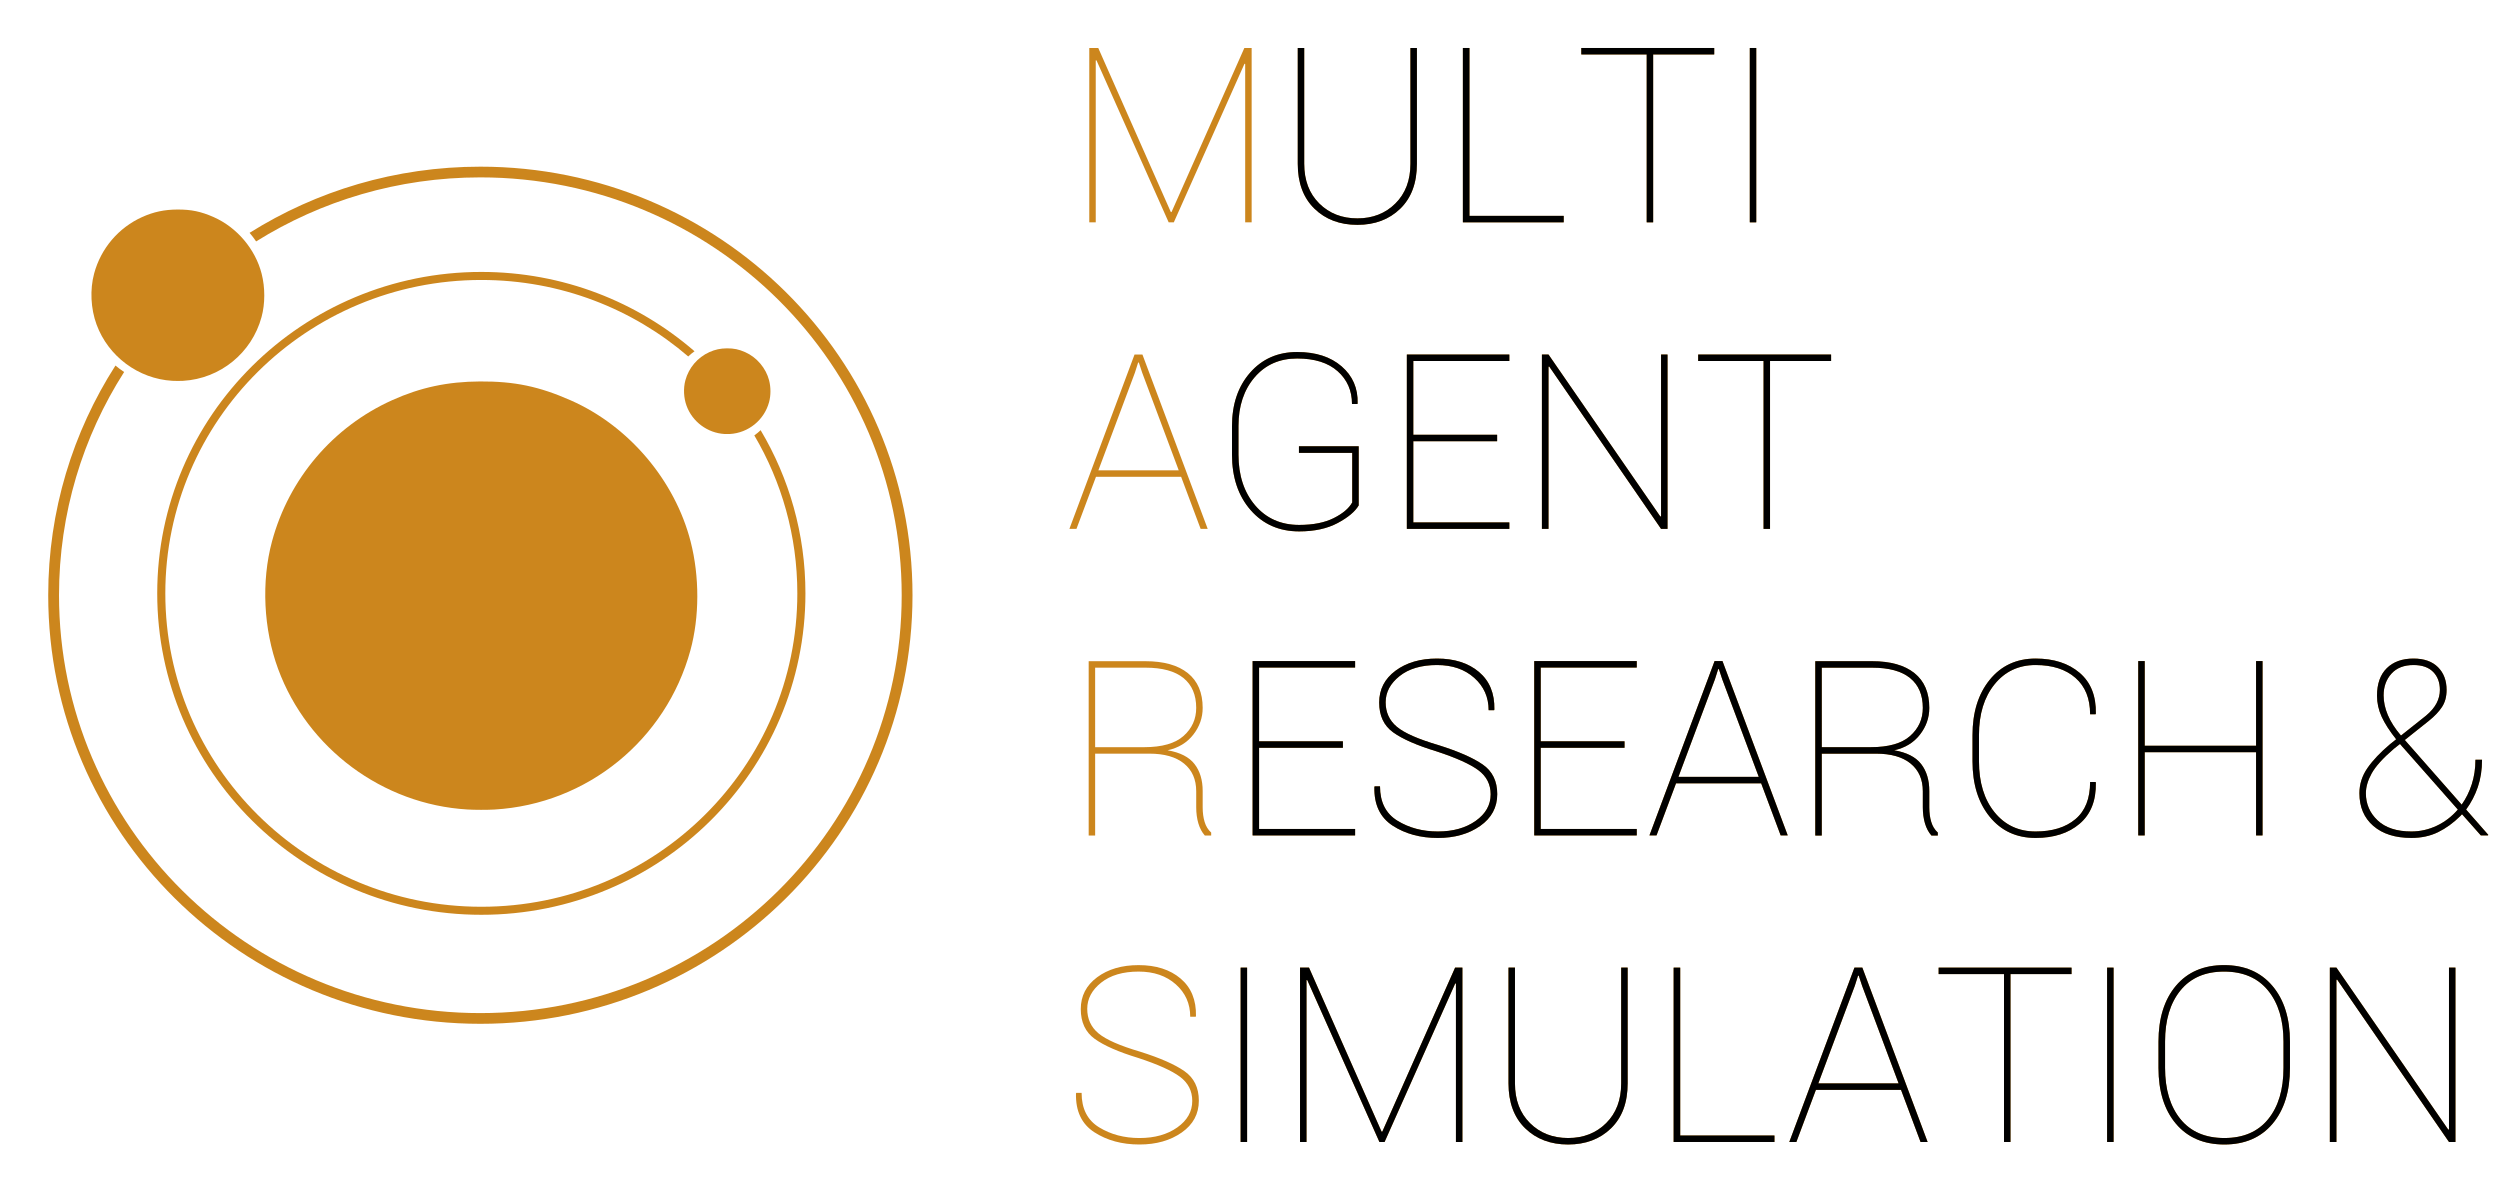 <?xml version="1.0" encoding="UTF-8" standalone="no"?>
<!-- Created with Inkscape (http://www.inkscape.org/) -->

<svg
   xmlns:dc="http://purl.org/dc/elements/1.1/"
   xmlns:cc="http://creativecommons.org/ns#"
   xmlns:rdf="http://www.w3.org/1999/02/22-rdf-syntax-ns#"
   xmlns:svg="http://www.w3.org/2000/svg"
   xmlns="http://www.w3.org/2000/svg"
   xmlns:sodipodi="http://sodipodi.sourceforge.net/DTD/sodipodi-0.dtd"
   xmlns:inkscape="http://www.inkscape.org/namespaces/inkscape"
   inkscape:export-ydpi="299.97"
   inkscape:export-xdpi="299.97"
   inkscape:export-filename="d:\Users\Jan\Pictures\Mars Logo.png"
   sodipodi:docname="marslogo.svg"
   inkscape:version="0.48.4 r9939"
   version="1.1"
   id="svg2"
   height="1000"
   width="2100">
  <defs
     id="defs4">
    <inkscape:path-effect
       effect="construct_grid"
       id="path-effect3068"
       is_visible="true"
       nr_x="5"
       nr_y="5" />
  </defs>
  <sodipodi:namedview
     id="base"
     pagecolor="#ffffff"
     bordercolor="#666666"
     borderopacity="1.0"
     inkscape:pageopacity="0"
     inkscape:pageshadow="2"
     inkscape:zoom="0.5"
     inkscape:cx="863.43435"
     inkscape:cy="365.82145"
     inkscape:document-units="px"
     inkscape:current-layer="layer1"
     showgrid="true"
     showborder="true"
     inkscape:showpageshadow="false"
     showguides="true"
     inkscape:guide-bbox="true"
     inkscape:window-width="1920"
     inkscape:window-height="1137"
     inkscape:window-x="-8"
     inkscape:window-y="-8"
     inkscape:window-maximized="1"
     borderlayer="false"
     inkscape:snap-page="false" />
  <g
     inkscape:label="Außenring"
     inkscape:groupmode="layer"
     id="layer1"
     transform="translate(0,-52.362)"
     style="display:inline">
    <path
       style="fill:#cc861d;fill-opacity:1;stroke:none;display:inline"
       d="m 392.542,732.326 c -71.101,-4.247 -134.276,-51.16 -158.907,-118.001 -12.33,-33.462 -14.247,-73.448 -5.138,-107.223 14.229,-52.763 51.253,-96.251 100.984,-118.615 23.85,-10.726 46.5,-15.553 73.687,-15.706 28.973,-0.163 49.686,4.154 76.319,15.906 48.779,21.523 87.521,67.225 100.688,118.777 7.494,29.34 7.418,63.073 -0.205,91.07 -20.529,75.401 -86.696,129.203 -164.583,133.828 -6.136,0.364 -16.416,0.348 -22.845,-0.036 l 0,0 z"
       id="path3012-9-8"
       inkscape:connector-curvature="0" />
    <path
       style="fill:#cc861d;fill-opacity:1"
       d="m 403.5,192.362 c -71.277,0 -137.759,20.38 -193.842,55.575 1.96,2.311 3.8,4.713 5.49,7.223 54.549,-34.074 119.122,-53.797 188.352,-53.797 195.467,0 353.925,157.148 353.925,351 0,193.852 -158.458,351 -353.925,351 -195.467,0 -353.925,-157.148 -353.925,-351 0,-68.961 20.061,-133.266 54.7,-187.515 -2.523,-1.674 -4.963,-3.476 -7.283,-5.423 C 61.228,415.191 40.5,481.377 40.5,552.362 c 0,198.823 162.521,360 363,360 200.479,0 363,-161.178 363,-360 0,-198.823 -162.521,-360 -363,-360 z"
       id="path3029"
       inkscape:connector-curvature="0" />
    <path
       style="fill:#cc861d;fill-opacity:1;display:inline"
       d="m 404.317,280.787 c -150.36,0 -272.25,120.883 -272.25,270 0,149.117 121.89,270 272.25,270 150.359,0 272.25,-120.883 272.25,-270 0,-50.036 -13.72,-96.892 -37.639,-137.07 -1.651,1.598 -3.428,3.069 -5.309,4.388 22.97,38.959 36.141,84.295 36.141,132.683 0,145.389 -118.843,263.25 -265.444,263.25 -146.601,0 -265.444,-117.861 -265.444,-263.25 0,-145.389 118.843,-263.25 265.444,-263.25 66.469,0 127.242,24.221 173.809,64.26 1.641,-1.59 3.404,-3.044 5.286,-4.365 -47.87,-41.501 -110.518,-66.645 -179.095,-66.645 z"
       id="path3029-0"
       inkscape:connector-curvature="0" />
    <path
       style="fill:#cc861d;fill-opacity:1;stroke:none;display:inline"
       d="m 144.706,372.243 c -28.446,-1.7 -53.721,-20.473 -63.575,-47.22 -4.933,-13.39 -5.7,-29.392 -2.056,-42.907 5.693,-21.114 20.505,-38.517 40.401,-47.466 9.542,-4.292 18.603,-6.224 29.48,-6.285 11.591,-0.065 19.878,1.662 30.533,6.365 19.515,8.613 35.015,26.901 40.283,47.531 2.998,11.741 2.968,25.24 -0.082,36.443 -8.213,30.173 -34.685,51.703 -65.846,53.554 -2.455,0.146 -6.568,0.139 -9.14,-0.014 l 0,0 z"
       id="path3012-9"
       inkscape:connector-curvature="0" />
    <path
       style="fill:#cc861d;fill-opacity:1;stroke:none;display:inline"
       d="m 608.528,416.912 c -14.223,-0.85 -26.86,-10.236 -31.787,-23.61 -2.467,-6.695 -2.85,-14.696 -1.028,-21.454 2.846,-10.557 10.252,-19.258 20.201,-23.733 4.771,-2.146 9.302,-3.112 14.74,-3.142 5.796,-0.033 9.939,0.831 15.267,3.182 9.758,4.306 17.507,13.451 20.141,23.765 1.499,5.87 1.484,12.62 -0.041,18.222 -4.107,15.087 -17.342,25.852 -32.923,26.777 -1.227,0.073 -3.284,0.07 -4.57,-0.007 l 0,-1e-5 z"
       id="path3012-9-4"
       inkscape:connector-curvature="0" />
    <g
       transform="translate(-137.5,52.362)"
       style="font-size:206px;font-style:normal;font-variant:normal;font-weight:200;font-stretch:normal;line-height:125%;letter-spacing:0px;word-spacing:0px;fill:#cc861d;fill-opacity:1;stroke:none;font-family:Roboto Th;-inkscape-font-specification:Roboto Th Ultra-Light"
       id="flowRoot3018">
      <path
         d="m 1120.991,178.11 0.604,0 61.156,-137.803 6.136,0 0,146.453 -5.432,0 0,-133.075 -0.604,-0.101 -59.346,133.176 -4.325,0 -60.653,-136.093 -0.604,0.101 0,135.992 -5.432,0 0,-146.453 7.544,0 z"
         style="fill:#cc861d;fill-opacity:1"
         id="path3814"
         inkscape:connector-curvature="0" />
      <path
         d="m 1327.695,40.307 0,97.267 c -10e-5,16.094 -4.661,28.667 -13.981,37.72 -9.321,9.053 -21.324,13.579 -36.01,13.579 -14.753,-1e-5 -26.789,-4.543 -36.11,-13.629 -9.321,-9.086 -13.982,-21.643 -13.982,-37.669 l 0,-97.267 5.432,0 0,97.267 c 0,13.881 4.208,24.996 12.624,33.344 8.416,8.349 19.095,12.523 32.037,12.523 12.875,0 23.52,-4.174 31.936,-12.523 8.416,-8.349 12.623,-19.463 12.624,-33.344 l 0,-97.267 z"
         style="fill:#cc861d;fill-opacity:1"
         id="path3816"
         inkscape:connector-curvature="0" />
      <path
         d="m 1371.852,181.329 79.161,0 0,5.432 -84.693,0 0,-146.453 5.532,0 z"
         style="fill:#cc861d;fill-opacity:1"
         id="path3818"
         inkscape:connector-curvature="0" />
      <path
         d="m 1577.45,45.739 -51.299,0 0,141.021 -5.432,0 0,-141.021 -54.92,0 0,-5.432 111.65,0 z"
         style="fill:#cc861d;fill-opacity:1"
         id="path3820"
         inkscape:connector-curvature="0" />
      <path
         d="m 1612.756,186.761 -5.432,0 0,-146.453 5.432,0 z"
         style="fill:#cc861d;fill-opacity:1"
         id="path3822"
         inkscape:connector-curvature="0" />
      <path
         d="m 1129.642,400.506 -71.517,0 -16.395,43.755 -5.935,0 54.719,-146.453 6.639,0 54.819,146.453 -5.935,0 z m -69.505,-5.432 67.493,0 -30.679,-81.978 -2.816,-8.55 -0.604,0 -2.716,8.55 z"
         style="fill:#cc861d;fill-opacity:1"
         id="path3824"
         inkscape:connector-curvature="0" />
      <path
         d="m 1278.811,424.546 c -3.085,5.23 -9.002,10.176 -17.753,14.836 -8.751,4.66 -19.497,6.991 -32.238,6.991 -16.764,-1e-5 -30.36,-5.968 -40.788,-17.904 -10.427,-11.936 -15.641,-27.46 -15.641,-46.571 l 0,-23.939 c 0,-18.374 5.063,-33.344 15.188,-44.912 10.126,-11.567 23.302,-17.351 39.53,-17.351 15.624,1.5e-4 28.08,4.024 37.368,12.07 9.287,8.047 13.763,18.374 13.428,30.98 l -0.201,0.604 -4.526,0 c -10e-5,-11.198 -4.007,-20.369 -12.02,-27.51 -8.013,-7.141 -19.363,-10.712 -34.048,-10.712 -14.82,1.5e-4 -26.739,5.281 -35.758,15.842 -9.019,10.562 -13.529,24.157 -13.529,40.788 l 0,24.141 c -10e-5,17.435 4.66,31.634 13.981,42.598 9.321,10.964 21.66,16.446 37.016,16.446 11.735,0 21.408,-1.911 29.019,-5.733 7.611,-3.822 12.791,-8.214 15.54,-13.177 l 0,-41.643 -44.761,0 0,-5.532 50.192,0 z"
         style="fill:#cc861d;fill-opacity:1"
         id="path3826"
         inkscape:connector-curvature="0" />
      <path
         d="m 1395.088,370.632 -70.41,0 0,68.197 80.67,0 0,5.432 -86.102,0 0,-146.453 86.102,0 0,5.432 -80.67,0 0,61.961 70.41,0 z"
         style="fill:#cc861d;fill-opacity:1"
         id="path3828"
         inkscape:connector-curvature="0" />
      <path
         d="m 1538.222,444.261 -5.432,0 -93.947,-136.395 -0.604,0.201 0,136.193 -5.532,0 0,-146.453 5.532,0 93.947,136.093 0.604,-0.201 0,-135.892 5.432,0 z"
         style="fill:#cc861d;fill-opacity:1"
         id="path3830"
         inkscape:connector-curvature="0" />
      <path
         d="m 1675.622,303.239 -51.299,0 0,141.021 -5.432,0 0,-141.021 -54.92,0 0,-5.432 111.65,0 z"
         style="fill:#cc861d;fill-opacity:1"
         id="path3832"
         inkscape:connector-curvature="0" />
      <path
         d="m 1057.421,633.06 0,68.801 -5.432,0 0,-146.453 47.678,0 c 15.423,1.5e-4 27.292,3.336 35.607,10.008 8.315,6.672 12.473,16.412 12.473,29.22 -10e-5,8.248 -2.632,15.742 -7.896,22.481 -5.264,6.739 -12.456,11.115 -21.576,13.126 10.528,1.811 18.072,5.666 22.632,11.567 4.56,5.901 6.84,13.445 6.84,22.632 l 0,13.78 c -10e-5,4.56 0.553,8.65 1.66,12.271 1.106,3.621 2.934,6.572 5.482,8.852 l 0,2.515 -5.331,0 c -2.414,-2.749 -4.225,-6.152 -5.432,-10.209 -1.207,-4.057 -1.811,-8.6 -1.811,-13.629 l 0,-13.378 c -10e-5,-9.924 -3.403,-17.67 -10.209,-23.235 -6.806,-5.566 -16.513,-8.349 -29.12,-8.349 z m 0,-5.432 41.24,0 c 14.954,7e-5 25.968,-3.152 33.042,-9.455 7.074,-6.303 10.612,-14.149 10.612,-23.537 -10e-5,-10.93 -3.571,-19.296 -10.712,-25.096 -7.142,-5.8 -17.787,-8.701 -31.936,-8.701 l -42.246,0 z"
         style="fill:#cc861d;fill-opacity:1"
         id="path3834"
         inkscape:connector-curvature="0" />
      <path
         d="m 1265.533,628.132 -70.41,0 0,68.197 80.67,0 0,5.432 -86.102,0 0,-146.453 86.102,0 0,5.432 -80.67,0 0,61.961 70.41,0 z"
         style="fill:#cc861d;fill-opacity:1"
         id="path3836"
         inkscape:connector-curvature="0" />
      <path
         d="m 1389.656,667.26 c -2e-4,-8.382 -3.437,-15.138 -10.31,-20.268 -6.873,-5.13 -18.592,-10.411 -35.155,-15.842 -16.496,-5.029 -28.65,-10.36 -36.462,-15.993 -7.812,-5.633 -11.718,-13.981 -11.718,-25.046 0,-10.997 4.577,-19.899 13.73,-26.706 9.153,-6.806 20.771,-10.209 34.853,-10.209 14.618,1.5e-4 26.37,3.755 35.255,11.266 8.885,7.511 13.193,18.005 12.925,31.483 l -0.201,0.604 -4.627,0 c -10e-5,-10.93 -4.024,-19.983 -12.07,-27.158 -8.047,-7.175 -18.474,-10.763 -31.282,-10.763 -13.21,1.5e-4 -23.705,3.102 -31.483,9.304 -7.779,6.203 -11.668,13.529 -11.668,21.978 0,8.449 3.135,15.306 9.405,20.57 6.27,5.264 17.954,10.411 35.054,15.44 16.63,5.231 29.002,10.662 37.116,16.295 8.114,5.633 12.171,13.914 12.171,24.845 -10e-5,11.132 -4.795,20.05 -14.384,26.756 -9.589,6.706 -21.425,10.059 -35.507,10.059 -14.686,-10e-6 -27.326,-3.437 -37.921,-10.31 -10.595,-6.873 -15.725,-17.686 -15.39,-32.439 l 0.201,-0.604 4.526,0 c 0,13.277 4.895,22.917 14.686,28.918 9.79,6.002 21.09,9.002 33.898,9.002 12.808,0 23.403,-2.967 31.785,-8.902 8.382,-5.935 12.573,-13.361 12.573,-22.28 z"
         style="fill:#cc861d;fill-opacity:1"
         id="path3838"
         inkscape:connector-curvature="0" />
      <path
         d="m 1502.111,628.132 -70.41,0 0,68.197 80.67,0 0,5.432 -86.102,0 0,-146.453 86.102,0 0,5.432 -80.67,0 0,61.961 70.41,0 z"
         style="fill:#cc861d;fill-opacity:1"
         id="path3840"
         inkscape:connector-curvature="0" />
      <path
         d="m 1616.88,658.006 -71.517,0 -16.395,43.755 -5.935,0 54.719,-146.453 6.639,0 54.819,146.453 -5.935,0 z m -69.505,-5.432 67.493,0 -30.679,-81.978 -2.817,-8.55 -0.604,0 -2.716,8.55 z"
         style="fill:#cc861d;fill-opacity:1"
         id="path3842"
         inkscape:connector-curvature="0" />
      <path
         d="m 1667.776,633.06 0,68.801 -5.432,0 0,-146.453 47.678,0 c 15.423,1.5e-4 27.292,3.336 35.607,10.008 8.315,6.672 12.473,16.412 12.473,29.22 -10e-5,8.248 -2.632,15.742 -7.896,22.481 -5.264,6.739 -12.456,11.115 -21.576,13.126 10.528,1.811 18.072,5.666 22.632,11.567 4.56,5.901 6.84,13.445 6.84,22.632 l 0,13.78 c -10e-5,4.56 0.553,8.65 1.66,12.271 1.106,3.621 2.934,6.572 5.482,8.852 l 0,2.515 -5.331,0 c -2.414,-2.749 -4.225,-6.152 -5.432,-10.209 -1.207,-4.057 -1.811,-8.6 -1.81,-13.629 l 0,-13.378 c -10e-5,-9.924 -3.403,-17.67 -10.21,-23.235 -6.806,-5.566 -16.513,-8.349 -29.12,-8.349 z m 0,-5.432 41.24,0 c 14.954,7e-5 25.968,-3.152 33.042,-9.455 7.074,-6.303 10.612,-14.149 10.612,-23.537 -10e-5,-10.93 -3.571,-19.296 -10.712,-25.096 -7.142,-5.8 -17.787,-8.701 -31.936,-8.701 l -42.246,0 z"
         style="fill:#cc861d;fill-opacity:1"
         id="path3844"
         inkscape:connector-curvature="0" />
      <path
         d="m 1897.816,656.899 0.201,0.604 c 0.268,15.021 -4.275,26.504 -13.629,34.451 -9.355,7.946 -21.676,11.919 -36.965,11.919 -16.027,-10e-6 -28.868,-5.918 -38.525,-17.753 -9.656,-11.836 -14.484,-27.376 -14.484,-46.622 l 0,-21.928 c -10e-5,-19.178 4.828,-34.702 14.484,-46.571 9.656,-11.869 22.498,-17.804 38.525,-17.804 15.289,1.5e-4 27.611,3.99 36.965,11.97 9.354,7.98 13.898,19.38 13.629,34.199 l -0.201,0.604 -4.627,0 c -2e-4,-13.21 -4.107,-23.403 -12.322,-30.578 -8.215,-7.175 -19.363,-10.763 -33.445,-10.763 -14.283,1.5e-4 -25.784,5.398 -34.501,16.194 -8.717,10.796 -13.076,24.979 -13.076,42.548 l 0,22.129 c 0,17.77 4.359,32.037 13.076,42.799 8.717,10.763 20.218,16.144 34.501,16.144 14.082,0 25.23,-3.453 33.445,-10.36 8.214,-6.907 12.322,-17.301 12.322,-31.182 z"
         style="fill:#cc861d;fill-opacity:1"
         id="path3846"
         inkscape:connector-curvature="0" />
      <path
         d="m 2038.033,701.761 -5.432,0 0,-69.907 -93.545,0 0,69.907 -5.432,0 0,-146.453 5.432,0 0,71.114 93.545,0 0,-71.114 5.432,0 z"
         style="fill:#cc861d;fill-opacity:1"
         id="path3848"
         inkscape:connector-curvature="0" />
      <path
         d="m 2150.287,620.99 c -5.499,-6.907 -9.556,-13.21 -12.171,-18.91 -2.615,-5.7 -3.923,-11.601 -3.923,-17.703 -1e-4,-9.991 2.732,-17.686 8.198,-23.084 5.465,-5.398 12.959,-8.097 22.481,-8.097 8.851,1.5e-4 15.691,2.414 20.52,7.242 4.828,4.828 7.242,11.199 7.242,19.111 -1e-4,5.633 -1.291,10.411 -3.873,14.333 -2.582,3.923 -6.22,7.762 -10.914,11.517 l -20.318,16.194 47.778,54.316 c 3.621,-5.096 6.454,-10.83 8.499,-17.2 2.045,-6.37 3.068,-13.21 3.068,-20.52 l 5.532,0 c -1e-4,8.382 -1.174,16.01 -3.521,22.883 -2.347,6.873 -5.633,13.194 -9.857,18.96 l 18.608,21.224 -0.201,0.503 -6.035,0 -15.792,-17.804 c -0.335,0.335 -0.604,0.604 -0.805,0.805 -0.201,0.201 -0.335,0.369 -0.402,0.503 -6.035,5.968 -12.355,10.562 -18.96,13.78 -6.605,3.219 -14.065,4.828 -22.38,4.828 -13.546,-10e-6 -24.208,-3.37 -31.986,-10.109 -7.779,-6.739 -11.668,-15.876 -11.668,-27.41 0,-7.644 2.263,-14.719 6.79,-21.224 4.526,-6.505 10.847,-13.177 18.96,-20.017 z m 12.774,77.451 c 7.376,0 14.451,-1.593 21.224,-4.778 6.773,-3.185 12.707,-7.728 17.804,-13.629 l -45.163,-51.198 c -0.536,-0.536 -1.056,-1.106 -1.559,-1.71 -0.503,-0.603 -1.123,-1.341 -1.861,-2.213 l -5.231,4.124 c -9.187,7.913 -15.39,14.803 -18.608,20.67 -3.219,5.868 -4.828,11.417 -4.828,16.647 0,8.986 3.286,16.58 9.857,22.783 6.572,6.203 16.027,9.304 28.365,9.304 z m -23.336,-114.266 c 0,5.298 1.173,10.763 3.521,16.396 2.347,5.633 6.035,11.4 11.064,17.301 l 21.023,-16.697 c 4.023,-3.353 6.974,-6.823 8.852,-10.411 1.877,-3.587 2.816,-7.326 2.816,-11.215 -1e-4,-6.303 -1.895,-11.366 -5.683,-15.188 -3.789,-3.822 -9.271,-5.733 -16.446,-5.733 -8.047,1.5e-4 -14.25,2.431 -18.608,7.292 -4.359,4.862 -6.538,10.947 -6.538,18.256 z"
         style="fill:#cc861d;fill-opacity:1"
         id="path3850"
         inkscape:connector-curvature="0" />
      <path
         d="m 1138.996,924.76 c -10e-5,-8.382 -3.437,-15.138 -10.31,-20.268 -6.873,-5.13 -18.592,-10.411 -35.155,-15.842 -16.496,-5.029 -28.65,-10.36 -36.462,-15.993 -7.812,-5.633 -11.718,-13.981 -11.718,-25.046 0,-10.997 4.577,-19.899 13.73,-26.706 9.153,-6.806 20.771,-10.209 34.853,-10.209 14.618,1.5e-4 26.37,3.755 35.255,11.266 8.885,7.511 13.193,18.005 12.925,31.483 l -0.201,0.604 -4.627,0 c -10e-5,-10.93 -4.024,-19.983 -12.07,-27.158 -8.047,-7.175 -18.474,-10.763 -31.282,-10.763 -13.21,1.5e-4 -23.705,3.102 -31.483,9.304 -7.779,6.203 -11.668,13.529 -11.668,21.978 0,8.449 3.135,15.306 9.405,20.57 6.27,5.264 17.955,10.411 35.054,15.44 16.63,5.231 29.002,10.662 37.116,16.295 8.114,5.633 12.171,13.914 12.171,24.845 -10e-5,11.132 -4.795,20.05 -14.384,26.756 -9.589,6.706 -21.425,10.059 -35.507,10.059 -14.686,-10e-6 -27.326,-3.437 -37.921,-10.31 -10.595,-6.873 -15.725,-17.686 -15.39,-32.439 l 0.201,-0.604 4.526,0 c 0,13.277 4.895,22.917 14.685,28.918 9.79,6.002 21.09,9.002 33.898,9.002 12.808,0 23.403,-2.967 31.785,-8.902 8.382,-5.935 12.573,-13.361 12.573,-22.28 z"
         style="fill:#cc861d;fill-opacity:1"
         id="path3852"
         inkscape:connector-curvature="0" />
      <path
         d="m 1185.064,959.261 -5.432,0 0,-146.453 5.432,0 z"
         style="fill:#cc861d;fill-opacity:1"
         id="path3854"
         inkscape:connector-curvature="0" />
      <path
         d="m 1298.023,950.61 0.604,0 61.156,-137.803 6.136,0 0,146.453 -5.432,0 0,-133.075 -0.604,-0.101 -59.346,133.176 -4.325,0 -60.653,-136.093 -0.604,0.101 0,135.992 -5.432,0 0,-146.453 7.544,0 z"
         style="fill:#cc861d;fill-opacity:1"
         id="path3856"
         inkscape:connector-curvature="0" />
      <path
         d="m 1504.727,812.807 0,97.267 c -2e-4,16.094 -4.661,28.667 -13.982,37.72 -9.321,9.053 -21.324,13.579 -36.01,13.579 -14.753,-10e-6 -26.79,-4.543 -36.11,-13.629 -9.321,-9.086 -13.982,-21.643 -13.981,-37.669 l 0,-97.267 5.432,0 0,97.267 c 0,13.881 4.208,24.996 12.623,33.344 8.416,8.349 19.095,12.523 32.037,12.523 12.875,0 23.52,-4.174 31.936,-12.523 8.416,-8.349 12.623,-19.463 12.623,-33.344 l 0,-97.267 z"
         style="fill:#cc861d;fill-opacity:1"
         id="path3858"
         inkscape:connector-curvature="0" />
      <path
         d="m 1548.884,953.829 79.161,0 0,5.432 -84.693,0 0,-146.453 5.532,0 z"
         style="fill:#cc861d;fill-opacity:1"
         id="path3860"
         inkscape:connector-curvature="0" />
      <path
         d="m 1734.364,915.506 -71.517,0 -16.396,43.755 -5.934,0 54.719,-146.453 6.639,0 54.819,146.453 -5.934,0 z m -69.505,-5.432 67.493,0 -30.679,-81.978 -2.816,-8.55 -0.604,0 -2.716,8.55 z"
         style="fill:#cc861d;fill-opacity:1"
         id="path3862"
         inkscape:connector-curvature="0" />
      <path
         d="m 1877.599,818.239 -51.299,0 0,141.021 -5.432,0 0,-141.021 -54.92,0 0,-5.432 111.65,0 z"
         style="fill:#cc861d;fill-opacity:1"
         id="path3864"
         inkscape:connector-curvature="0" />
      <path
         d="m 1912.904,959.261 -5.432,0 0,-146.453 5.432,0 z"
         style="fill:#cc861d;fill-opacity:1"
         id="path3866"
         inkscape:connector-curvature="0" />
      <path
         d="m 2061.067,896.998 c -10e-5,19.782 -4.895,35.457 -14.686,47.024 -9.79,11.567 -23.269,17.351 -40.435,17.351 -17.234,-10e-6 -30.763,-5.784 -40.586,-17.351 -9.824,-11.567 -14.736,-27.242 -14.736,-47.024 l 0,-21.928 c 0,-19.715 4.878,-35.373 14.635,-46.974 9.757,-11.601 23.252,-17.401 40.486,-17.401 17.167,1.5e-4 30.679,5.801 40.536,17.401 9.857,11.601 14.786,27.259 14.786,46.974 z m -5.432,-22.129 c -10e-5,-17.971 -4.325,-32.254 -12.976,-42.85 -8.65,-10.595 -20.956,-15.892 -36.915,-15.893 -15.893,1.5e-4 -28.131,5.298 -36.714,15.893 -8.583,10.595 -12.875,24.878 -12.875,42.85 l 0,22.129 c -1e-4,18.106 4.308,32.456 12.925,43.051 8.617,10.595 20.905,15.893 36.865,15.893 15.96,0 28.231,-5.281 36.814,-15.842 8.583,-10.561 12.875,-24.928 12.875,-43.101 z"
         style="fill:#cc861d;fill-opacity:1"
         id="path3868"
         inkscape:connector-curvature="0" />
      <path
         d="m 2200.077,959.261 -5.432,0 -93.947,-136.395 -0.604,0.201 0,136.193 -5.532,0 0,-146.453 5.532,0 93.947,136.093 0.604,-0.201 0,-135.892 5.432,0 z"
         style="fill:#cc861d;fill-opacity:1"
         id="path3870"
         inkscape:connector-curvature="0" />
    </g>
    <g
       id="g3977"
       style="font-size:206px;font-style:normal;font-variant:normal;font-weight:200;font-stretch:normal;line-height:125%;letter-spacing:0px;word-spacing:0px;fill:#000000;fill-opacity:1;stroke:none;font-family:Roboto Th;-inkscape-font-specification:Roboto Th Ultra-Light"
       transform="translate(-137.5,52.362)">
      <path
         id="path3981"
         style="fill:#000000;fill-opacity:1"
         d="m 1327.695,40.307 0,97.267 c -10e-5,16.094 -4.661,28.667 -13.981,37.72 -9.321,9.053 -21.324,13.579 -36.01,13.579 -14.753,-1e-5 -26.789,-4.543 -36.11,-13.629 -9.321,-9.086 -13.982,-21.643 -13.982,-37.669 l 0,-97.267 5.432,0 0,97.267 c 0,13.881 4.208,24.996 12.624,33.344 8.416,8.349 19.095,12.523 32.037,12.523 12.875,0 23.52,-4.174 31.936,-12.523 8.416,-8.349 12.623,-19.463 12.624,-33.344 l 0,-97.267 z"
         inkscape:connector-curvature="0" />
      <path
         id="path3983"
         style="fill:#000000;fill-opacity:1"
         d="m 1371.852,181.329 79.161,0 0,5.432 -84.693,0 0,-146.453 5.532,0 z"
         inkscape:connector-curvature="0" />
      <path
         id="path3985"
         style="fill:#000000;fill-opacity:1"
         d="m 1577.45,45.739 -51.299,0 0,141.021 -5.432,0 0,-141.021 -54.92,0 0,-5.432 111.65,0 z"
         inkscape:connector-curvature="0" />
      <path
         id="path3987"
         style="fill:#000000;fill-opacity:1"
         d="m 1612.756,186.761 -5.432,0 0,-146.453 5.432,0 z"
         inkscape:connector-curvature="0" />
      <path
         id="path3991"
         style="fill:#000000;fill-opacity:1"
         d="m 1278.811,424.546 c -3.085,5.23 -9.002,10.176 -17.753,14.836 -8.751,4.66 -19.497,6.991 -32.238,6.991 -16.764,-1e-5 -30.36,-5.968 -40.788,-17.904 -10.427,-11.936 -15.641,-27.46 -15.641,-46.571 l 0,-23.939 c 0,-18.374 5.063,-33.344 15.188,-44.912 10.126,-11.567 23.302,-17.351 39.53,-17.351 15.624,1.5e-4 28.08,4.024 37.368,12.07 9.287,8.047 13.763,18.374 13.428,30.98 l -0.201,0.604 -4.526,0 c -10e-5,-11.198 -4.007,-20.369 -12.02,-27.51 -8.013,-7.141 -19.363,-10.712 -34.048,-10.712 -14.82,1.5e-4 -26.739,5.281 -35.758,15.842 -9.019,10.562 -13.529,24.157 -13.529,40.788 l 0,24.141 c -10e-5,17.435 4.66,31.634 13.981,42.598 9.321,10.964 21.66,16.446 37.016,16.446 11.735,0 21.408,-1.911 29.019,-5.733 7.611,-3.822 12.791,-8.214 15.54,-13.177 l 0,-41.643 -44.761,0 0,-5.532 50.192,0 z"
         inkscape:connector-curvature="0" />
      <path
         id="path3993"
         style="fill:#000000;fill-opacity:1"
         d="m 1395.088,370.632 -70.41,0 0,68.197 80.67,0 0,5.432 -86.102,0 0,-146.453 86.102,0 0,5.432 -80.67,0 0,61.961 70.41,0 z"
         inkscape:connector-curvature="0" />
      <path
         id="path3995"
         style="fill:#000000;fill-opacity:1"
         d="m 1538.222,444.261 -5.432,0 -93.947,-136.395 -0.604,0.201 0,136.193 -5.532,0 0,-146.453 5.532,0 93.947,136.093 0.604,-0.201 0,-135.892 5.432,0 z"
         inkscape:connector-curvature="0" />
      <path
         id="path3997"
         style="fill:#000000;fill-opacity:1"
         d="m 1675.622,303.239 -51.299,0 0,141.021 -5.432,0 0,-141.021 -54.92,0 0,-5.432 111.65,0 z"
         inkscape:connector-curvature="0" />
      <path
         id="path4001"
         style="fill:#000000;fill-opacity:1"
         d="m 1265.533,628.132 -70.41,0 0,68.197 80.67,0 0,5.432 -86.102,0 0,-146.453 86.102,0 0,5.432 -80.67,0 0,61.961 70.41,0 z"
         inkscape:connector-curvature="0" />
      <path
         id="path4003"
         style="fill:#000000;fill-opacity:1"
         d="m 1389.656,667.26 c -2e-4,-8.382 -3.437,-15.138 -10.31,-20.268 -6.873,-5.13 -18.592,-10.411 -35.155,-15.842 -16.496,-5.029 -28.65,-10.36 -36.462,-15.993 -7.812,-5.633 -11.718,-13.981 -11.718,-25.046 0,-10.997 4.577,-19.899 13.73,-26.706 9.153,-6.806 20.771,-10.209 34.853,-10.209 14.618,1.5e-4 26.37,3.755 35.255,11.266 8.885,7.511 13.193,18.005 12.925,31.483 l -0.201,0.604 -4.627,0 c -10e-5,-10.93 -4.024,-19.983 -12.07,-27.158 -8.047,-7.175 -18.474,-10.763 -31.282,-10.763 -13.21,1.5e-4 -23.705,3.102 -31.483,9.304 -7.779,6.203 -11.668,13.529 -11.668,21.978 0,8.449 3.135,15.306 9.405,20.57 6.27,5.264 17.954,10.411 35.054,15.44 16.63,5.231 29.002,10.662 37.116,16.295 8.114,5.633 12.171,13.914 12.171,24.845 -10e-5,11.132 -4.795,20.05 -14.384,26.756 -9.589,6.706 -21.425,10.059 -35.507,10.059 -14.686,-10e-6 -27.326,-3.437 -37.921,-10.31 -10.595,-6.873 -15.725,-17.686 -15.39,-32.439 l 0.201,-0.604 4.526,0 c 0,13.277 4.895,22.917 14.686,28.918 9.79,6.002 21.09,9.002 33.898,9.002 12.808,0 23.403,-2.967 31.785,-8.902 8.382,-5.935 12.573,-13.361 12.573,-22.28 z"
         inkscape:connector-curvature="0" />
      <path
         id="path4005"
         style="fill:#000000;fill-opacity:1"
         d="m 1502.111,628.132 -70.41,0 0,68.197 80.67,0 0,5.432 -86.102,0 0,-146.453 86.102,0 0,5.432 -80.67,0 0,61.961 70.41,0 z"
         inkscape:connector-curvature="0" />
      <path
         id="path4007"
         style="fill:#000000;fill-opacity:1"
         d="m 1616.88,658.006 -71.517,0 -16.395,43.755 -5.935,0 54.719,-146.453 6.639,0 54.819,146.453 -5.935,0 z m -69.505,-5.432 67.493,0 -30.679,-81.978 -2.817,-8.55 -0.604,0 -2.716,8.55 z"
         inkscape:connector-curvature="0" />
      <path
         id="path4009"
         style="fill:#000000;fill-opacity:1"
         d="m 1667.776,633.06 0,68.801 -5.432,0 0,-146.453 47.678,0 c 15.423,1.5e-4 27.292,3.336 35.607,10.008 8.315,6.672 12.473,16.412 12.473,29.22 -10e-5,8.248 -2.632,15.742 -7.896,22.481 -5.264,6.739 -12.456,11.115 -21.576,13.126 10.528,1.811 18.072,5.666 22.632,11.567 4.56,5.901 6.84,13.445 6.84,22.632 l 0,13.78 c -10e-5,4.56 0.553,8.65 1.66,12.271 1.106,3.621 2.934,6.572 5.482,8.852 l 0,2.515 -5.331,0 c -2.414,-2.749 -4.225,-6.152 -5.432,-10.209 -1.207,-4.057 -1.811,-8.6 -1.81,-13.629 l 0,-13.378 c -10e-5,-9.924 -3.403,-17.67 -10.21,-23.235 -6.806,-5.566 -16.513,-8.349 -29.12,-8.349 z m 0,-5.432 41.24,0 c 14.954,7e-5 25.968,-3.152 33.042,-9.455 7.074,-6.303 10.612,-14.149 10.612,-23.537 -10e-5,-10.93 -3.571,-19.296 -10.712,-25.096 -7.142,-5.8 -17.787,-8.701 -31.936,-8.701 l -42.246,0 z"
         inkscape:connector-curvature="0" />
      <path
         id="path4011"
         style="fill:#000000;fill-opacity:1"
         d="m 1897.816,656.899 0.201,0.604 c 0.268,15.021 -4.275,26.504 -13.629,34.451 -9.355,7.946 -21.676,11.919 -36.965,11.919 -16.027,-10e-6 -28.868,-5.918 -38.525,-17.753 -9.656,-11.836 -14.484,-27.376 -14.484,-46.622 l 0,-21.928 c -10e-5,-19.178 4.828,-34.702 14.484,-46.571 9.656,-11.869 22.498,-17.804 38.525,-17.804 15.289,1.5e-4 27.611,3.99 36.965,11.97 9.354,7.98 13.898,19.38 13.629,34.199 l -0.201,0.604 -4.627,0 c -2e-4,-13.21 -4.107,-23.403 -12.322,-30.578 -8.215,-7.175 -19.363,-10.763 -33.445,-10.763 -14.283,1.5e-4 -25.784,5.398 -34.501,16.194 -8.717,10.796 -13.076,24.979 -13.076,42.548 l 0,22.129 c 0,17.77 4.359,32.037 13.076,42.799 8.717,10.763 20.218,16.144 34.501,16.144 14.082,0 25.23,-3.453 33.445,-10.36 8.214,-6.907 12.322,-17.301 12.322,-31.182 z"
         inkscape:connector-curvature="0" />
      <path
         id="path4013"
         style="fill:#000000;fill-opacity:1"
         d="m 2038.033,701.761 -5.432,0 0,-69.907 -93.545,0 0,69.907 -5.432,0 0,-146.453 5.432,0 0,71.114 93.545,0 0,-71.114 5.432,0 z"
         inkscape:connector-curvature="0" />
      <path
         id="path4015"
         style="fill:#000000;fill-opacity:1"
         d="m 2150.287,620.99 c -5.499,-6.907 -9.556,-13.21 -12.171,-18.91 -2.615,-5.7 -3.923,-11.601 -3.923,-17.703 -1e-4,-9.991 2.732,-17.686 8.198,-23.084 5.465,-5.398 12.959,-8.097 22.481,-8.097 8.851,1.5e-4 15.691,2.414 20.52,7.242 4.828,4.828 7.242,11.199 7.242,19.111 -1e-4,5.633 -1.291,10.411 -3.873,14.333 -2.582,3.923 -6.22,7.762 -10.914,11.517 l -20.318,16.194 47.778,54.316 c 3.621,-5.096 6.454,-10.83 8.499,-17.2 2.045,-6.37 3.068,-13.21 3.068,-20.52 l 5.532,0 c -1e-4,8.382 -1.174,16.01 -3.521,22.883 -2.347,6.873 -5.633,13.194 -9.857,18.96 l 18.608,21.224 -0.201,0.503 -6.035,0 -15.792,-17.804 c -0.335,0.335 -0.604,0.604 -0.805,0.805 -0.201,0.201 -0.335,0.369 -0.402,0.503 -6.035,5.968 -12.355,10.562 -18.96,13.78 -6.605,3.219 -14.065,4.828 -22.38,4.828 -13.546,-10e-6 -24.208,-3.37 -31.986,-10.109 -7.779,-6.739 -11.668,-15.876 -11.668,-27.41 0,-7.644 2.263,-14.719 6.79,-21.224 4.526,-6.505 10.847,-13.177 18.96,-20.017 z m 12.774,77.451 c 7.376,0 14.451,-1.593 21.224,-4.778 6.773,-3.185 12.707,-7.728 17.804,-13.629 l -45.163,-51.198 c -0.536,-0.536 -1.056,-1.106 -1.559,-1.71 -0.503,-0.603 -1.123,-1.341 -1.861,-2.213 l -5.231,4.124 c -9.187,7.913 -15.39,14.803 -18.608,20.67 -3.219,5.868 -4.828,11.417 -4.828,16.647 0,8.986 3.286,16.58 9.857,22.783 6.572,6.203 16.027,9.304 28.365,9.304 z m -23.336,-114.266 c 0,5.298 1.173,10.763 3.521,16.396 2.347,5.633 6.035,11.4 11.064,17.301 l 21.023,-16.697 c 4.023,-3.353 6.974,-6.823 8.852,-10.411 1.877,-3.587 2.816,-7.326 2.816,-11.215 -1e-4,-6.303 -1.895,-11.366 -5.683,-15.188 -3.789,-3.822 -9.271,-5.733 -16.446,-5.733 -8.047,1.5e-4 -14.25,2.431 -18.608,7.292 -4.359,4.862 -6.538,10.947 -6.538,18.256 z"
         inkscape:connector-curvature="0" />
      <path
         id="path4019"
         style="fill:#000000;fill-opacity:1"
         d="m 1185.064,959.261 -5.432,0 0,-146.453 5.432,0 z"
         inkscape:connector-curvature="0" />
      <path
         id="path4021"
         style="fill:#000000;fill-opacity:1"
         d="m 1298.023,950.61 0.604,0 61.156,-137.803 6.136,0 0,146.453 -5.432,0 0,-133.075 -0.604,-0.101 -59.346,133.176 -4.325,0 -60.653,-136.093 -0.604,0.101 0,135.992 -5.432,0 0,-146.453 7.544,0 z"
         inkscape:connector-curvature="0" />
      <path
         id="path4023"
         style="fill:#000000;fill-opacity:1"
         d="m 1504.727,812.807 0,97.267 c -2e-4,16.094 -4.661,28.667 -13.982,37.72 -9.321,9.053 -21.324,13.579 -36.01,13.579 -14.753,-10e-6 -26.79,-4.543 -36.11,-13.629 -9.321,-9.086 -13.982,-21.643 -13.981,-37.669 l 0,-97.267 5.432,0 0,97.267 c 0,13.881 4.208,24.996 12.623,33.344 8.416,8.349 19.095,12.523 32.037,12.523 12.875,0 23.52,-4.174 31.936,-12.523 8.416,-8.349 12.623,-19.463 12.623,-33.344 l 0,-97.267 z"
         inkscape:connector-curvature="0" />
      <path
         id="path4025"
         style="fill:#000000;fill-opacity:1"
         d="m 1548.884,953.829 79.161,0 0,5.432 -84.693,0 0,-146.453 5.532,0 z"
         inkscape:connector-curvature="0" />
      <path
         id="path4027"
         style="fill:#000000;fill-opacity:1"
         d="m 1734.364,915.506 -71.517,0 -16.396,43.755 -5.934,0 54.719,-146.453 6.639,0 54.819,146.453 -5.934,0 z m -69.505,-5.432 67.493,0 -30.679,-81.978 -2.816,-8.55 -0.604,0 -2.716,8.55 z"
         inkscape:connector-curvature="0" />
      <path
         id="path4029"
         style="fill:#000000;fill-opacity:1"
         d="m 1877.599,818.239 -51.299,0 0,141.021 -5.432,0 0,-141.021 -54.92,0 0,-5.432 111.65,0 z"
         inkscape:connector-curvature="0" />
      <path
         id="path4031"
         style="fill:#000000;fill-opacity:1"
         d="m 1912.904,959.261 -5.432,0 0,-146.453 5.432,0 z"
         inkscape:connector-curvature="0" />
      <path
         id="path4033"
         style="fill:#000000;fill-opacity:1"
         d="m 2061.067,896.998 c -10e-5,19.782 -4.895,35.457 -14.686,47.024 -9.79,11.567 -23.269,17.351 -40.435,17.351 -17.234,-10e-6 -30.763,-5.784 -40.586,-17.351 -9.824,-11.567 -14.736,-27.242 -14.736,-47.024 l 0,-21.928 c 0,-19.715 4.878,-35.373 14.635,-46.974 9.757,-11.601 23.252,-17.401 40.486,-17.401 17.167,1.5e-4 30.679,5.801 40.536,17.401 9.857,11.601 14.786,27.259 14.786,46.974 z m -5.432,-22.129 c -10e-5,-17.971 -4.325,-32.254 -12.976,-42.85 -8.65,-10.595 -20.956,-15.892 -36.915,-15.893 -15.893,1.5e-4 -28.131,5.298 -36.714,15.893 -8.583,10.595 -12.875,24.878 -12.875,42.85 l 0,22.129 c -1e-4,18.106 4.308,32.456 12.925,43.051 8.617,10.595 20.905,15.893 36.865,15.893 15.96,0 28.231,-5.281 36.814,-15.842 8.583,-10.561 12.875,-24.928 12.875,-43.101 z"
         inkscape:connector-curvature="0" />
      <path
         id="path4035"
         style="fill:#000000;fill-opacity:1"
         d="m 2200.077,959.261 -5.432,0 -93.947,-136.395 -0.604,0.201 0,136.193 -5.532,0 0,-146.453 5.532,0 93.947,136.093 0.604,-0.201 0,-135.892 5.432,0 z"
         inkscape:connector-curvature="0" />
    </g>
  </g>
  <g
     transform="translate(0,-52.362)"
     inkscape:groupmode="layer"
     id="g3914"
     inkscape:label="1. Ring"
     style="display:inline" />
  <g
     style="display:inline"
     inkscape:label="2. Ring"
     id="g3192"
     inkscape:groupmode="layer"
     transform="translate(0,-52.362)" />
  <g
     inkscape:groupmode="layer"
     id="layer3"
     inkscape:label="Text"
     transform="translate(0,-52.362)"
     style="display:none">
    <flowRoot
       transform="translate(114.863,-50.676)"
       xml:space="preserve"
       id="flowRoot3098"
       style="font-size:225px;font-style:normal;font-weight:normal;line-height:125%;letter-spacing:0px;word-spacing:0px;fill:#000000;fill-opacity:1;stroke:none;font-family:Roboto Light;-inkscape-font-specification:Roboto Light"><flowRegion
         id="flowRegion3100"><rect
           id="rect3102"
           width="621.875"
           height="265.625"
           x="106.25"
           y="482.05"
           style="font-size:225px;font-family:Roboto Light;-inkscape-font-specification:Roboto Light"
           ry="0" /></flowRegion><flowPara
         id="flowPara3104"
         style="font-size:225px;font-style:normal;font-variant:normal;font-weight:200;font-stretch:normal;fill:#ff7f2a;font-family:Roboto Th;-inkscape-font-specification:Roboto Th">MARS</flowPara></flowRoot>  </g>
</svg>
